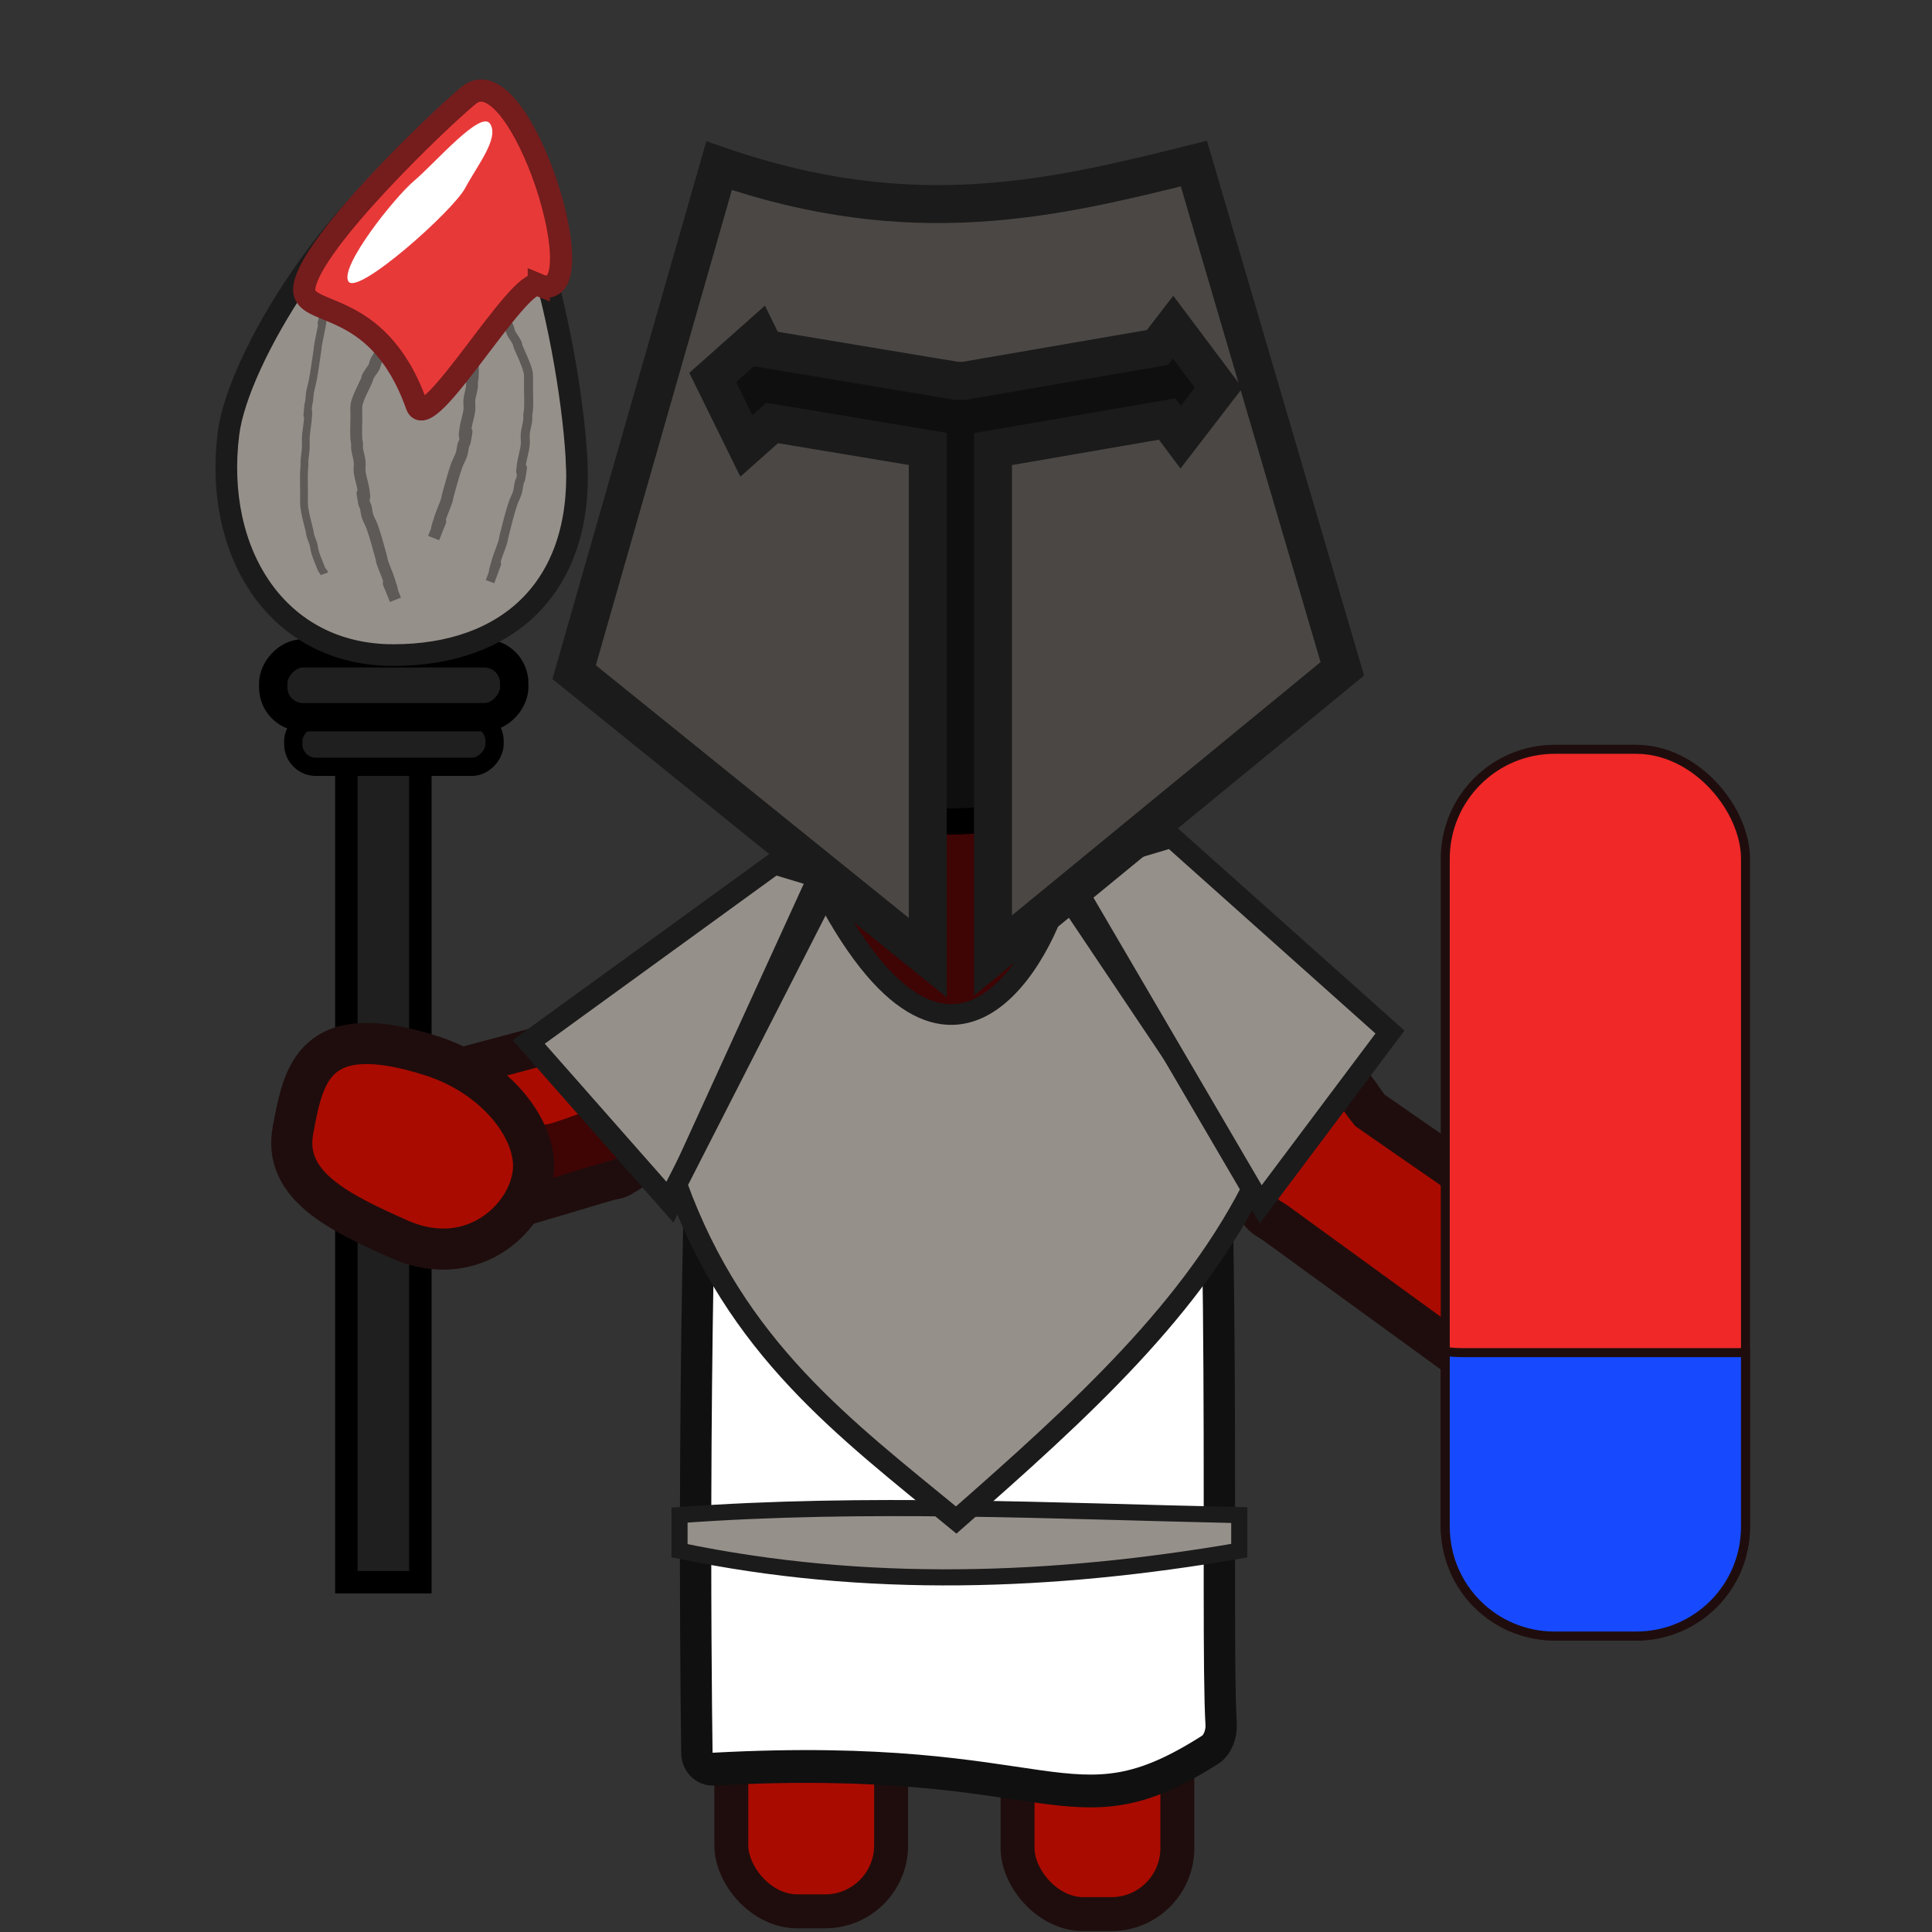 <?xml version="1.0" encoding="UTF-8" standalone="no"?>
<!-- Created with Inkscape (http://www.inkscape.org/) -->

<svg
   width="200"
   height="200"
   viewBox="0 0 52.917 52.917"
   version="1.1"
   id="svg3527"
   inkscape:version="1.4.2 (ebf0e940d0, 2025-05-08)"
   sodipodi:docname="cavaleiro.svg"
   xmlns:inkscape="http://www.inkscape.org/namespaces/inkscape"
   xmlns:sodipodi="http://sodipodi.sourceforge.net/DTD/sodipodi-0.dtd"
   xmlns="http://www.w3.org/2000/svg"
   xmlns:svg="http://www.w3.org/2000/svg">
  <rect x="0" y="0" width="52.917" height="52.917" fill="#333333" stroke="none"/>
  <sodipodi:namedview
     id="namedview3529"
     pagecolor="#505050"
     bordercolor="#ffffff"
     borderopacity="1"
     inkscape:pageshadow="0"
     inkscape:pageopacity="0"
     inkscape:pagecheckerboard="1"
     inkscape:document-units="mm"
     showgrid="false"
     width="100mm"
     inkscape:zoom="1.7211279"
     inkscape:cx="214.39429"
     inkscape:cy="106.61613"
     inkscape:window-width="1477"
     inkscape:window-height="697"
     inkscape:window-x="0"
     inkscape:window-y="0"
     inkscape:window-maximized="0"
     inkscape:current-layer="layer1"
     inkscape:snap-global="false"
     inkscape:showpageshadow="0"
     inkscape:deskcolor="#505050"
     showguides="true">
    <sodipodi:guide
       position="49.17,83.351"
       orientation="0,-1"
       id="guide68"
       inkscape:locked="false" />
  </sodipodi:namedview>
  <defs
     id="defs3524">
    <inkscape:path-effect
       effect="fillet_chamfer"
       id="path-effect68"
       is_visible="true"
       lpeversion="1"
       nodesatellites_param="F,0,0,1,0,0,0,1 @ F,0,0,1,0,0,0,1 @ F,0,0,1,0,0,0,1 @ F,0,0,1,0,0,0,1 @ F,0,0,1,0,0,0,1 @ F,0,0,1,0,0,0,1 @ F,0,0,1,0,0,0,1 @ F,0,0,1,0,0,0,1 @ F,0,0,1,0,0,0,1"
       radius="0"
       unit="px"
       method="auto"
       mode="F"
       chamfer_steps="1"
       flexible="false"
       use_knot_distance="true"
       apply_no_radius="true"
       apply_with_radius="true"
       only_selected="false"
       hide_knots="false" />
    <inkscape:path-effect
       effect="fillet_chamfer"
       id="path-effect66"
       is_visible="true"
       lpeversion="1"
       nodesatellites_param="F,0,0,1,0,0,0,1 @ F,0,0,1,0,0.449,0,1 @ F,0,0,1,0,0.449,0,1 @ F,0,0,1,0,0,0,1 @ F,0,0,1,0,0,0,1 @ F,0,0,1,0,0,0,1 @ F,0,0,1,0,0,0,1 @ F,0,0,1,0,0,0,1 @ F,0,0,1,0,0,0,1 @ F,0,0,1,0,0,0,1"
       radius="0"
       unit="px"
       method="auto"
       mode="F"
       chamfer_steps="1"
       flexible="false"
       use_knot_distance="true"
       apply_no_radius="true"
       apply_with_radius="true"
       only_selected="false"
       hide_knots="false" />
    <inkscape:path-effect
       effect="fillet_chamfer"
       id="path-effect66-3"
       is_visible="true"
       lpeversion="1"
       nodesatellites_param="F,0,0,1,0,0,0,1 @ F,0,0,1,0,0.449,0,1 @ F,0,0,1,0,0.449,0,1 @ F,0,0,1,0,0,0,1 @ F,0,0,1,0,0,0,1 @ F,0,0,1,0,0,0,1 @ F,0,0,1,0,0,0,1 @ F,0,0,1,0,0,0,1 @ F,0,0,1,0,0,0,1 @ F,0,0,1,0,0,0,1"
       radius="0"
       unit="px"
       method="auto"
       mode="F"
       chamfer_steps="1"
       flexible="false"
       use_knot_distance="true"
       apply_no_radius="true"
       apply_with_radius="true"
       only_selected="false"
       hide_knots="false" />
  </defs>
  <g
     inkscape:label="Camada 1"
     inkscape:groupmode="layer"
     id="layer1">
    <rect
       style="fill:#aa0b00;fill-opacity:1;stroke:#1f0d0d;stroke-width:0.93;stroke-dasharray:none;stroke-opacity:1"
       id="rect9"
       width="4.376"
       height="13.876"
       x="27.871"
       y="38.551"
       ry="1.806" />
    <path
       id="path4"
       style="fill:#aa0b00;fill-opacity:1;stroke:#1f0d0d;stroke-width:1.079;stroke-miterlimit:4;stroke-dasharray:none;stroke-opacity:1"
       d="m 22.648,27.073 c 0.062,0.603 -0.099,1.156 -0.456,1.412 l -4.302,3.146 c -0.055,0.07 -0.723,0.553 -0.815,0.574 -0.104,0.104 -0.29,0.106 -0.423,0.146 l -5.645,1.676 C 10.411,34.205 9.789,33.582 9.612,32.632 L 9.477,31.913 C 9.299,30.963 9.637,30.056 10.233,29.879 l 5.191,-1.392 c 0.311,-0.213 0.372,-0.299 0.413,-0.314 l 4.647,-3.489 c 0.519,-0.372 1.252,0.029 1.643,0.9 l 0.296,0.659 c 0.122,0.272 0.195,0.556 0.223,0.83 z"
       sodipodi:nodetypes="cccccccccccccccc" />
    <path
       id="path74"
       style="fill:#3f0404;fill-opacity:1;stroke:none;stroke-width:0.856;stroke-miterlimit:4;stroke-dasharray:none;stroke-opacity:1"
       d="m 21.98,27.243 c 0.144,0.35 0.06,0.72 -0.259,0.955 l -3.835,2.866 c -0.045,0.055 -0.641,0.496 -0.73,0.53 -0.089,0.086 -0.273,0.129 -0.4,0.183 -4.112,1.162 -3.648,1.532 -5.369,2.28 -0.567,0.241 -1.269,0.004 -1.575,-0.529 L 9.581,33.124 C 9.275,32.59 9.487,31.967 10.053,31.726 l 5.032,-0.953 c 1.074,-0.339 1.722,-0.664 2.242,-0.971 l 2.182,-3.515 c 0.464,-0.341 1.246,-0.264 1.753,0.174 l 0.384,0.331 c 0.158,0.137 0.27,0.292 0.335,0.451 z"
       sodipodi:nodetypes="cccccccccccccccc" />
    <rect
       style="fill:#3f0404;fill-opacity:1;stroke:#0d1f1f;stroke-width:0.749;stroke-opacity:1"
       id="rect1"
       width="6.003"
       height="11.167"
       x="22.978"
       y="17.586" />
    <ellipse
       style="fill:#0f0f0f;fill-opacity:1;stroke:#000000;stroke-width:0.715;stroke-opacity:1"
       id="path7"
       cx="26.007"
       cy="14.022"
       rx="8.181"
       ry="8.48" />
    <path
       id="path5"
       style="fill:#aa0b00;fill-opacity:1;stroke:#1f0d0d;stroke-width:1.167;stroke-miterlimit:4;stroke-dasharray:none;stroke-opacity:1"
       d="m 30.097,25.874 c -0.26,0.541 -0.262,1.133 0.045,1.532 l 3.685,4.873 c 0.037,0.091 0.611,0.842 0.705,0.903 0.08,0.145 0.283,0.229 0.415,0.325 l 5.621,4.085 c 0.593,0.431 1.471,0.121 1.969,-0.695 l 0.377,-0.617 c 0.497,-0.816 0.419,-1.82 -0.175,-2.251 L 37.523,30.414 C 37.252,30.075 37.213,29.968 37.173,29.935 l -3.952,-5.349 c -0.447,-0.581 -1.375,-0.529 -2.08,0.117 l -0.534,0.489 c -0.22,0.202 -0.391,0.437 -0.509,0.683 z"
       sodipodi:nodetypes="cccccccccccccccc" />
    <rect
       style="fill:#aa0b00;fill-opacity:1;stroke:#1f0d0d;stroke-width:0.93;stroke-dasharray:none;stroke-opacity:1"
       id="rect63"
       width="4.376"
       height="13.876"
       x="20.031"
       y="38.475"
       ry="1.806" />
    <path
       id="rect56"
       style="fill:#ffffff;fill-opacity:1;stroke:#101010;stroke-width:0.859;stroke-dasharray:none;stroke-opacity:1"
       d="m 19.414,25.517 c -0.459,8.586 -0.346,18.756 -0.314,20.986 0.004,0.246 0.208,0.434 0.456,0.421 9.476,-0.488 9.717,1.868 13.616,-0.507 0.212,-0.129 0.316,-0.428 0.301,-0.669 -0.157,-2.458 0.187,-14.845 -0.537,-21.845 -0.14,-1.354 -3.647,-0.306 -3.647,-0.306 -0.135,0.32 -0.208,0.819 -0.208,1.086 0,1.162 -1.12,8.371 -2.882,8.371 -1.761,-1.7e-5 -3.497,-7.156 -3.497,-8.318 -0.224,-0.281 -0.555,-0.825 -0.042,-0.961 0,0 -3.171,0.356 -3.245,1.743 z"
       sodipodi:nodetypes="sccscccccss"
       transform="matrix(0.999,0,0,1.046,0.007,-0.627)"
       inkscape:original-d="m 19.414496,25.516732 c -0.518809,9.703979 -0.307454,21.431667 -0.307454,21.431667 10.225904,-0.605201 10.106934,2.035525 14.444356,-0.770548 -0.331653,0.110551 0.193543,-14.44875 -0.6157,-22.27525 -0.139964,-1.35365 -3.647496,-0.30627 -3.647496,-0.30627 -0.135497,0.319831 -0.208038,0.819153 -0.208143,1.086316 0,1.161992 -1.120232,8.370563 -2.881648,8.370579 -1.761416,-1.7e-5 -3.496976,-7.156457 -3.496976,-8.318448 -0.223651,-0.281481 -0.555453,-0.824767 -0.04171,-0.961195 0,0 -3.171063,0.35587 -3.245232,1.743149 z"
       inkscape:path-effect="#path-effect66-3" />
    <path
       id="rect14"
       style="fill:#96908b;stroke:#1b1b1b;stroke-width:0.597"
       transform="matrix(0.796,-0.605,0.661,0.75,0,0)"
       d="m -8.028,31.576 8.292,0.185 0.678,1.041 -8.97,4.644 z"
       sodipodi:nodetypes="ccccc" />
    <path
       id="rect16"
       style="fill:#96908b;stroke:#1b1b1b;stroke-width:0.441"
       d="m 18.612,41.498 c 5.11,-0.372 10.221,-0.109 15.331,0 v 0.975 c -5.11,0.879 -10.221,1.065 -15.331,0 z"
       sodipodi:nodetypes="ccccc" />
    <path
       id="path13"
       style="fill:#96908b;stroke:#1b1b1b;stroke-width:0.568"
       inkscape:transform-center-x="-0.054163935"
       inkscape:transform-center-y="1.0890426"
       d="m 18.535,32.44 4.068,-7.971 c 3.7,6.999 6.263,0.926 6.441,-0.188 l 5.377,8.018 c -1.723,3.525 -4.782,6.307 -8.231,9.334 -3.062,-2.52 -6.022,-4.692 -7.654,-9.193 z"
       sodipodi:nodetypes="cccccc" />
    <path
       id="rect15"
       style="fill:#96908b;stroke:#1b1b1b;stroke-width:0.59"
       transform="matrix(-0.746,-0.666,-0.6,0.8,0,0)"
       d="m -47.589,-4.283 8.034,0 1.822,2.61 -9.856,3.289 z"
       sodipodi:nodetypes="ccccc" />
    <rect
       style="fill:#1f1f1f;fill-opacity:1;stroke:#000000;stroke-width:0.615;stroke-dasharray:none;stroke-opacity:1"
       id="rect65"
       width="2.026"
       height="26.892"
       x="9.487"
       y="16.444" />
    <rect
       style="fill:#1f1f1f;fill-opacity:1;stroke:#000000;stroke-width:0.5;stroke-miterlimit:4;stroke-dasharray:none;stroke-opacity:1"
       id="rect10"
       width="5.514"
       height="1.328"
       x="8.032"
       y="-21.003"
       ry="0.621"
       transform="scale(1,-1)" />
    <path
       id="path68"
       style="fill:#aa0b00;fill-opacity:1;stroke:#1f0d0d;stroke-width:1.126;stroke-dasharray:none;stroke-opacity:1"
       d="m 14.614,31.987 c -0.045,1.304 -1.638,2.868 -3.689,1.951 -1.635,-0.731 -3.185,-1.468 -2.9,-2.985 0.287,-1.527 0.556,-3.072 3.797,-2.034 1.731,0.555 2.83,1.964 2.792,3.067 z"
       sodipodi:nodetypes="sssss" />
    <rect
       style="fill:#1f1f1f;fill-opacity:1;stroke:#000000;stroke-width:0.776;stroke-miterlimit:4;stroke-dasharray:none;stroke-opacity:1"
       id="rect11"
       width="6.602"
       height="1.749"
       x="7.483"
       y="-19.644"
       ry="0.818"
       transform="scale(1,-1)" />
    <path
       id="path11"
       style="fill:#96908b;stroke:#1b1b1b;stroke-width:0.594;fill-opacity:1"
       d="m 15.8,12.751 c 0.126,3.308 -1.865,5.192 -5.029,5.192 -3.164,0 -4.926,-2.788 -4.513,-6.07 0.258,-2.05 2.956,-6.406 5.691,-8.055 2.28,-1.375 3.74,6.043 3.85,8.933 z"
       sodipodi:nodetypes="sssss" />
    <path
       id="path1"
       style="fill:#4b4744;fill-opacity:1;stroke:#1b1b1b;stroke-width:1.04;stroke-dasharray:none;stroke-opacity:1"
       inkscape:transform-center-x="-0.013355175"
       inkscape:transform-center-y="1.1691051"
       d="M 32.7,4.48 C 28.854,5.439 24.997,6.377 19.695,4.538 l -3.97,13.872 9.686,7.82 V 12.295 l -4.261,-0.71 -0.707,0.628 -0.922,-1.875 1.265,-1.124 0.168,0.342 5.241,0.874 h 0.217 l 5.288,-0.912 0.43,-0.558 1.247,1.663 -1.038,1.35 -0.372,-0.496 -4.769,0.823 v 13.871 l 9.568,-7.852 z" />
    <path
       style="fill:none;fill-opacity:1;stroke:#1b1b1b;stroke-width:0.213;stroke-dasharray:none;stroke-opacity:0.459"
       d="M 8.905,8.394 C 8.663,9.55 8.961,8.077 8.809,8.955 8.78,9.12 8.742,9.272 8.713,9.436 8.704,9.486 8.701,9.544 8.694,9.596 8.651,9.884 8.612,10.177 8.559,10.451 c -0.019,0.1 -0.05,0.189 -0.067,0.294 -0.013,0.08 -0.016,0.187 -0.029,0.267 -0.005,0.029 -0.016,0.049 -0.019,0.08 -0.072,0.736 0.035,-0.207 -0.01,0.374 -0.013,0.17 -0.045,0.335 -0.058,0.508 -0.007,0.091 0.005,0.206 0,0.294 -0.007,0.128 -0.031,0.246 -0.038,0.374 -0.002,0.044 0.002,0.089 0,0.134 -0.001,0.036 -0.008,0.07 -0.01,0.107 -0.009,0.207 0,0.432 0,0.641 0,0.124 -0.009,0.285 0.01,0.401 0.034,0.214 0.088,0.395 0.134,0.588 0.051,0.215 -0.023,-0.005 0.058,0.24 0.018,0.056 0.041,0.1 0.058,0.16 0.013,0.048 0.016,0.111 0.029,0.16 0.037,0.146 0.096,0.282 0.144,0.401 0.019,0.046 0.036,0.099 0.058,0.134 0.072,0.114 0.04,0.032 0.067,0.107"
       id="path17" />
    <path
       style="fill:none;fill-opacity:1;stroke:#1b1b1b;stroke-width:0.325;stroke-dasharray:none;stroke-opacity:0.459"
       d="m 10.831,16.429 c -0.449,-1.129 0.104,0.31 -0.178,-0.548 -0.053,-0.161 -0.123,-0.31 -0.178,-0.47 -0.017,-0.049 -0.021,-0.106 -0.036,-0.157 -0.079,-0.281 -0.152,-0.567 -0.249,-0.836 -0.036,-0.098 -0.093,-0.184 -0.125,-0.287 -0.024,-0.078 -0.03,-0.183 -0.053,-0.261 -0.009,-0.029 -0.03,-0.048 -0.036,-0.078 -0.134,-0.719 0.065,0.203 -0.018,-0.366 -0.024,-0.166 -0.084,-0.327 -0.107,-0.496 -0.012,-0.089 0.009,-0.202 0,-0.287 -0.013,-0.125 -0.058,-0.24 -0.071,-0.366 -0.005,-0.043 0.003,-0.087 0,-0.131 -0.003,-0.036 -0.015,-0.069 -0.018,-0.104 -0.017,-0.202 0,-0.422 0,-0.627 0,-0.121 -0.017,-0.278 0.018,-0.392 0.063,-0.209 0.164,-0.386 0.249,-0.574 0.095,-0.21 -0.042,0.005 0.107,-0.235 0.034,-0.055 0.077,-0.098 0.107,-0.157 0.024,-0.047 0.031,-0.109 0.053,-0.157 0.068,-0.143 0.178,-0.275 0.267,-0.392 0.035,-0.045 0.067,-0.097 0.107,-0.131 0.133,-0.112 0.075,-0.031 0.125,-0.104"
       id="path18" />
    <path
       style="fill:none;fill-opacity:1;stroke:#1b1b1b;stroke-width:0.325;stroke-dasharray:none;stroke-opacity:0.459"
       d="m 11.876,14.738 c 0.449,-1.129 -0.104,0.31 0.178,-0.548 0.053,-0.161 0.123,-0.31 0.178,-0.47 0.017,-0.049 0.021,-0.106 0.036,-0.157 0.079,-0.281 0.152,-0.567 0.249,-0.836 0.036,-0.098 0.093,-0.184 0.125,-0.287 0.024,-0.078 0.03,-0.183 0.053,-0.261 0.009,-0.029 0.03,-0.048 0.036,-0.078 0.134,-0.719 -0.065,0.203 0.018,-0.366 0.024,-0.166 0.084,-0.327 0.107,-0.496 0.012,-0.089 -0.009,-0.202 0,-0.287 0.013,-0.125 0.058,-0.24 0.071,-0.366 0.004,-0.043 -0.003,-0.087 0,-0.131 0.003,-0.036 0.015,-0.069 0.018,-0.104 0.017,-0.202 0,-0.422 0,-0.627 0,-0.121 0.017,-0.278 -0.018,-0.392 -0.063,-0.209 -0.164,-0.386 -0.249,-0.574 -0.095,-0.21 0.042,0.005 -0.107,-0.235 -0.034,-0.055 -0.077,-0.098 -0.107,-0.157 -0.024,-0.047 -0.031,-0.109 -0.053,-0.157 -0.068,-0.143 -0.178,-0.275 -0.267,-0.392 -0.035,-0.045 -0.067,-0.097 -0.107,-0.131 -0.133,-0.112 -0.075,-0.031 -0.125,-0.104"
       id="path20" />
    <path
       style="fill:none;fill-opacity:1;stroke:#1b1b1b;stroke-width:0.247;stroke-dasharray:none;stroke-opacity:0.459"
       d="m 13.421,15.932 c 0.443,-1.207 -0.102,0.331 0.175,-0.586 0.052,-0.173 0.122,-0.331 0.175,-0.502 0.017,-0.053 0.021,-0.113 0.035,-0.167 0.078,-0.3 0.15,-0.606 0.246,-0.893 0.035,-0.105 0.092,-0.197 0.123,-0.307 0.023,-0.084 0.029,-0.195 0.053,-0.279 0.009,-0.031 0.03,-0.051 0.035,-0.084 0.132,-0.769 -0.064,0.216 0.018,-0.391 0.024,-0.177 0.083,-0.35 0.105,-0.53 0.012,-0.095 -0.009,-0.216 0,-0.307 0.013,-0.134 0.057,-0.257 0.07,-0.391 0.004,-0.046 -0.003,-0.093 0,-0.14 0.003,-0.038 0.015,-0.074 0.018,-0.112 0.017,-0.216 0,-0.451 0,-0.67 0,-0.129 0.016,-0.297 -0.018,-0.419 -0.062,-0.223 -0.161,-0.413 -0.246,-0.614 -0.094,-0.224 0.042,0.006 -0.105,-0.251 -0.033,-0.058 -0.075,-0.104 -0.105,-0.167 -0.024,-0.05 -0.03,-0.116 -0.053,-0.167 -0.067,-0.153 -0.175,-0.294 -0.263,-0.419 -0.034,-0.048 -0.066,-0.103 -0.105,-0.14 -0.131,-0.119 -0.074,-0.033 -0.123,-0.112"
       id="path21" />
    <path
       id="path12"
       style="fill:#e83939;fill-opacity:1;stroke:#751c1c;stroke-width:0.609;stroke-opacity:1"
       d="M 14.758,7.802 C 14.21,7.572 11.711,11.947 11.414,11.107 10.33,8.037 8.181,8.755 8.34,7.84 8.552,6.613 11.985,3.316 12.836,2.613 c 1.424,-1.176 3.605,5.894 1.922,5.188 z"
       sodipodi:nodetypes="sssss" />
    <path
       id="path19"
       style="fill:#ffffff;stroke-width:1.118;stroke-opacity:0.459"
       transform="matrix(0.472,-0.881,0.529,0.849,0,0)"
       d="m 11.08,15.494 c 0,0.47 -1.022,0.261 -1.743,0.261 -0.721,0 -4.694,-1.388 -4.694,-1.858 -5e-7,-0.47 2.621,0.023 3.443,0.328 0.883,0.327 2.993,0.799 2.993,1.269 z"
       sodipodi:nodetypes="sssss" />
    <rect
       style="fill:#f12828;fill-opacity:1;stroke:#1f0d0d;stroke-width:0.247;stroke-dasharray:none;stroke-opacity:1"
       id="rect21"
       width="8.224"
       height="24.289"
       x="39.585"
       y="20.523"
       ry="2.998" />
    <path
       id="rect22"
       style="fill:#174aff;fill-opacity:1;stroke:#1f0d0d;stroke-width:0.247;stroke-dasharray:none;stroke-opacity:1"
       d="M 39.585 37.013 L 39.585 41.813 C 39.585 43.474 40.922 44.811 42.582 44.811 L 44.811 44.811 C 46.472 44.811 47.809 43.474 47.809 41.813 L 47.809 37.047 C 47.783 37.048 47.758 37.048 47.732 37.048 L 40.046 37.048 C 39.889 37.048 39.735 37.036 39.585 37.013 z " />
  </g>
</svg>
